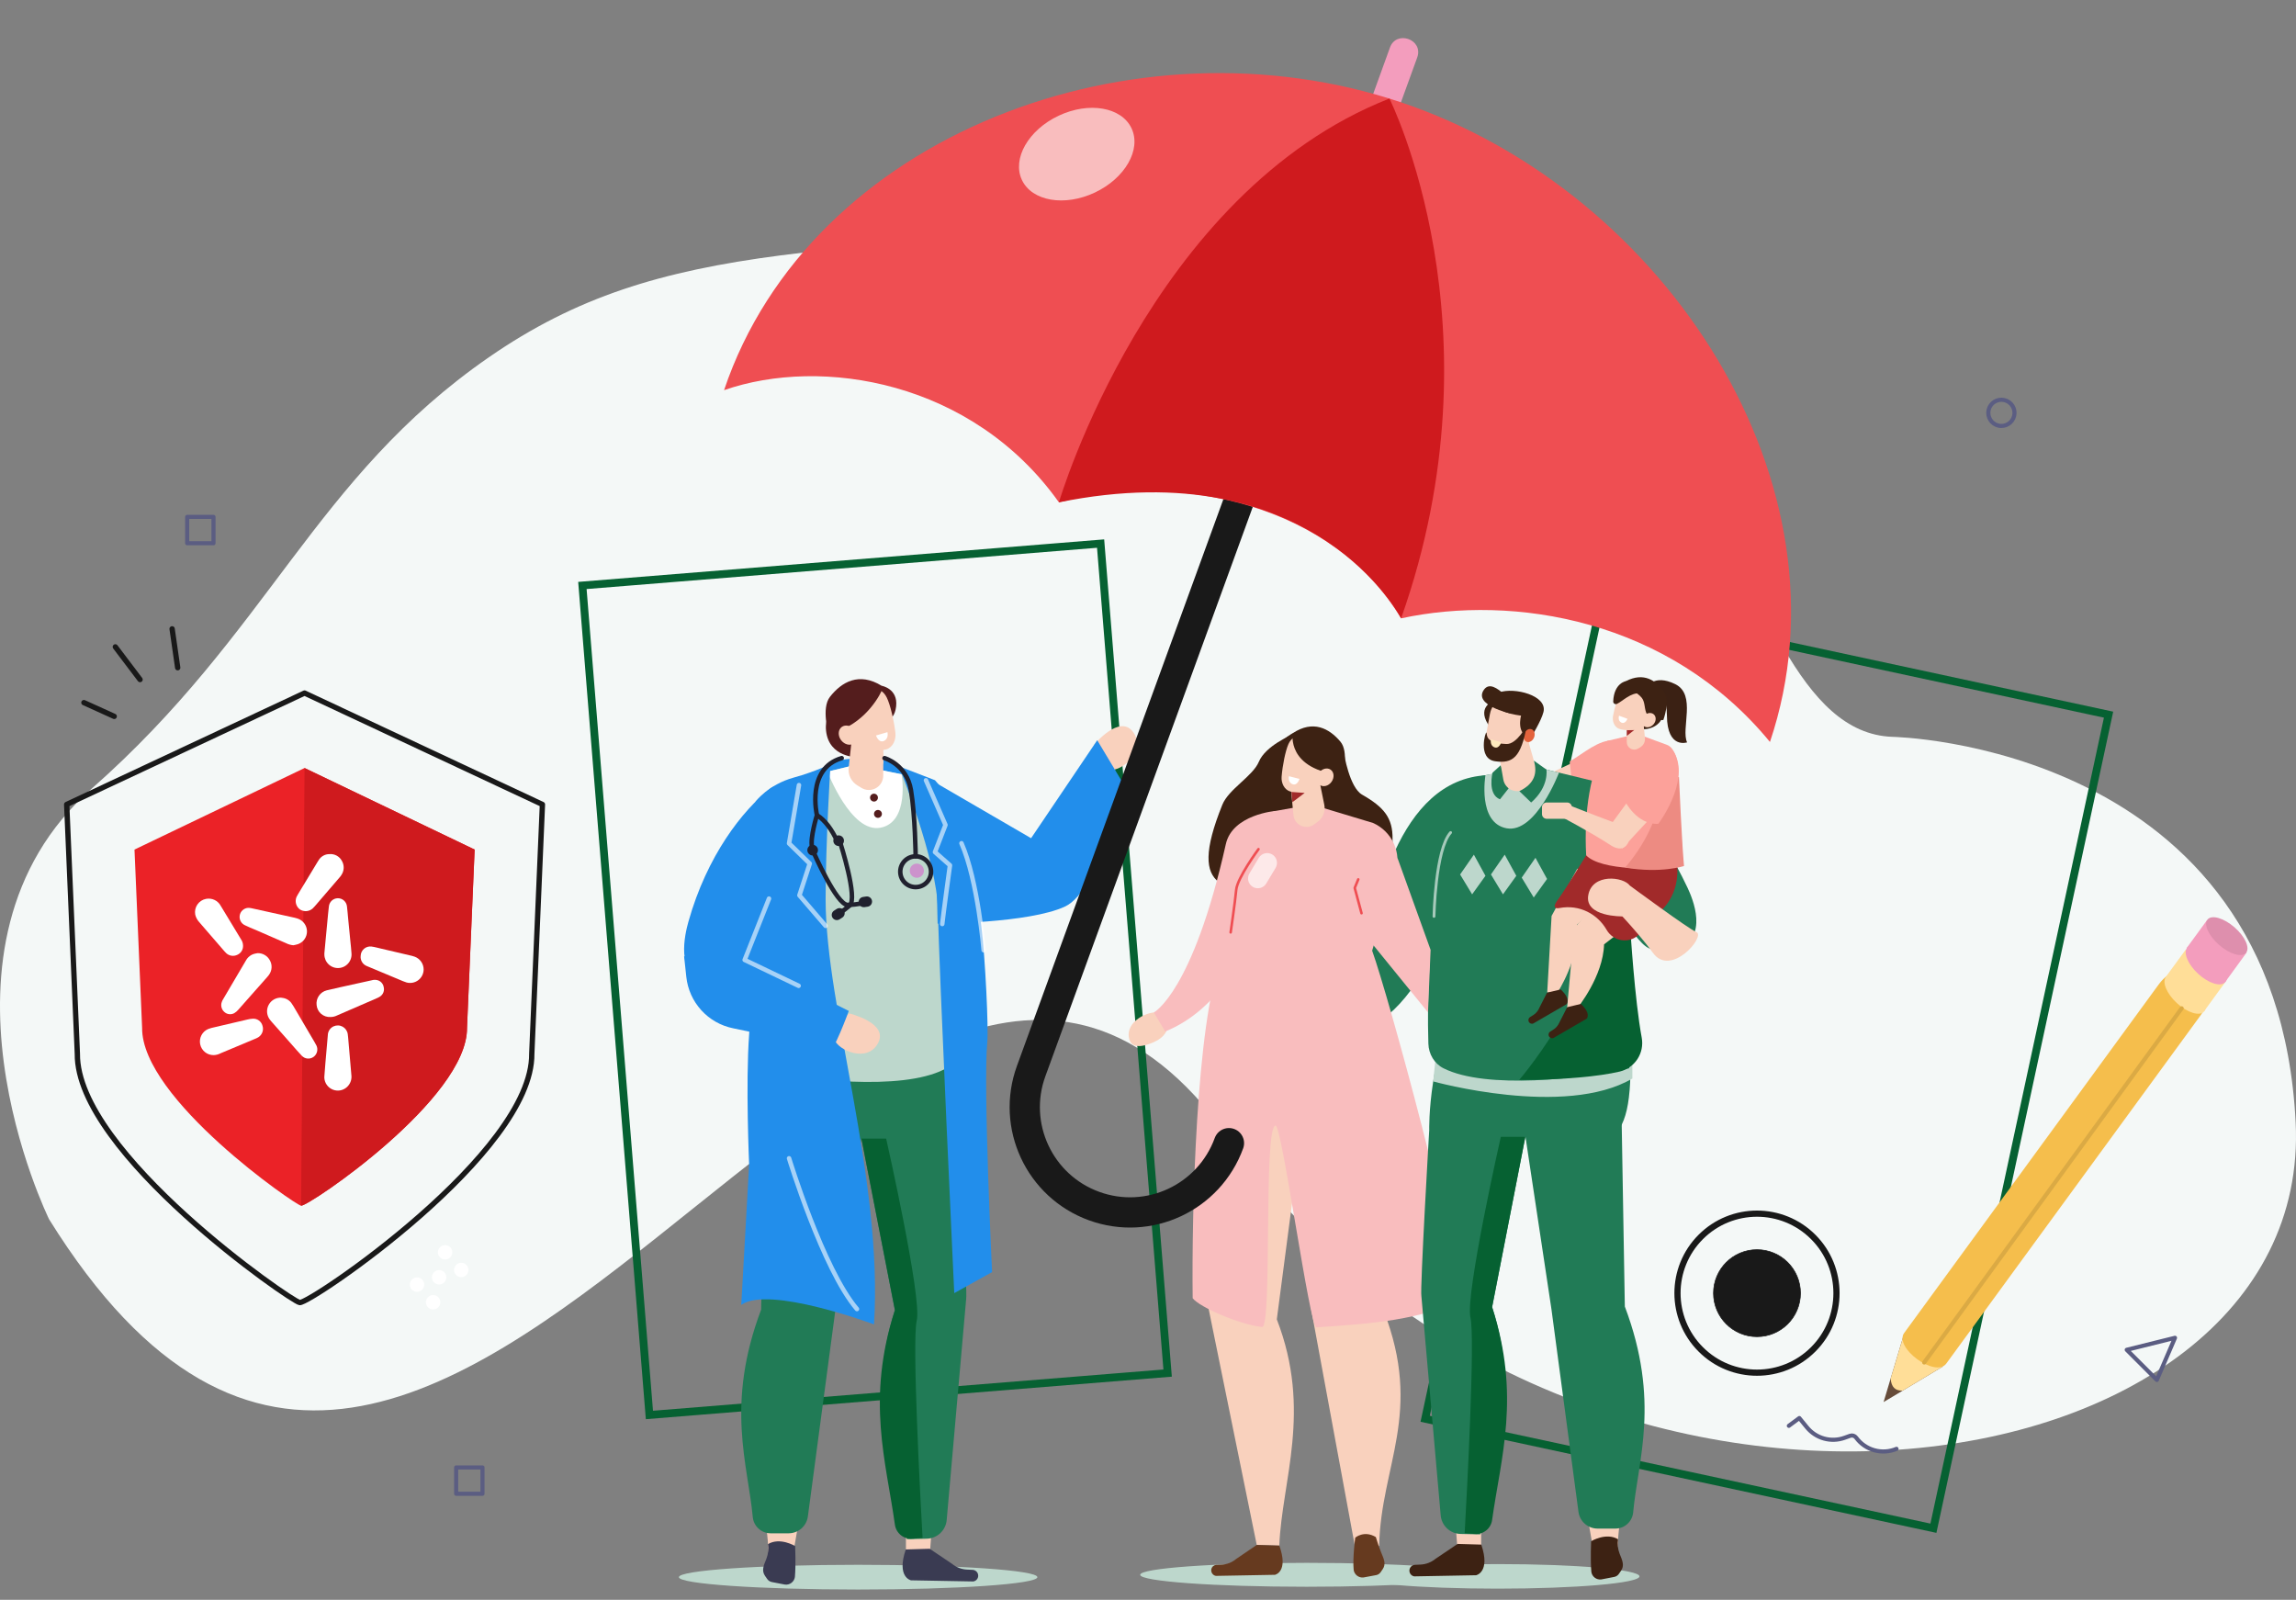 <svg width="244" height="170" viewBox="0 0 244 170" fill="none" xmlns="http://www.w3.org/2000/svg">
<rect x="0" y="0" width="244" height="170" fill="#808080" stroke="none"/>
<g clip-path="url(#clip0_501_2775)">
<path d="M5.218 129.565C5.218 129.565 -9.123 100.427 9.746 83.802C28.614 67.176 33.415 50.794 51.952 37.965C70.488 25.136 88.024 26.929 136.432 22.905C184.841 18.88 181.393 77.59 201.107 78.298C201.107 78.298 241.95 79.003 243.962 119.256C245.975 159.51 167.04 171.334 130.406 120.643C93.772 69.952 47.272 197.197 5.218 129.565Z" fill="#F4F8F7"/>
<path d="M61.892 62.213L116.963 57.762L124.086 145.907L69.014 150.357L61.892 62.213Z" stroke="#066132" stroke-width="0.83"/>
<path d="M151.455 150.763L170.067 64.312L224.081 75.941L205.468 162.392L151.455 150.763Z" stroke="#066132" stroke-width="0.83"/>
<path fill-rule="evenodd" clip-rule="evenodd" d="M116.244 79.165C116.244 79.165 118.979 75.817 120.419 77.787C121.859 79.756 119.233 81.967 118.031 81.787C116.829 81.608 116.244 79.165 116.244 79.165Z" fill="#F9D1BD"/>
<path fill-rule="evenodd" clip-rule="evenodd" d="M95.525 81.426C95.525 81.426 94.494 80.513 92.029 80.562C89.737 80.607 88.723 80.795 88.262 81.184L85.999 84.98L91.932 87.657C91.932 87.657 98.05 85.381 95.525 81.426Z" fill="#228EEB"/>
<path fill-rule="evenodd" clip-rule="evenodd" d="M72.145 167.592C72.145 168.316 80.674 168.905 91.195 168.905C101.717 168.905 110.245 168.321 110.245 167.592C110.245 166.862 101.717 166.278 91.195 166.278C80.674 166.278 72.145 166.869 72.145 167.592Z" fill="#BDD7CC"/>
<path fill-rule="evenodd" clip-rule="evenodd" d="M96.276 165.525H98.781L99.059 161.964L96.276 161.188V165.525Z" fill="#F9D1BD"/>
<path fill-rule="evenodd" clip-rule="evenodd" d="M85.095 160.457L84.3 165.042L81.661 164.91C81.599 163.295 81.412 161.687 81.102 160.101C79.893 153.671 85.095 160.457 85.095 160.457Z" fill="#F9D1BD"/>
<path fill-rule="evenodd" clip-rule="evenodd" d="M93.228 109.701L88.747 139.448L85.854 161.139C85.788 161.634 85.545 162.089 85.169 162.419C84.793 162.748 84.311 162.93 83.811 162.931H81.898C81.422 162.932 80.962 162.754 80.61 162.432C80.258 162.111 80.039 161.669 79.996 161.194C79.494 155.665 77.066 149.271 80.89 139.157L81.232 119.151L88.002 111.228L93.228 109.701Z" fill="#217B56"/>
<path fill-rule="evenodd" clip-rule="evenodd" d="M84.501 164.287C84.501 164.287 84.591 166.243 84.476 167.577C84.44 167.823 84.308 168.045 84.11 168.195C83.912 168.346 83.662 168.412 83.416 168.38L82.04 168.114C81.839 168.079 81.659 167.967 81.54 167.8C81.472 167.703 81.394 167.581 81.305 167.462C80.914 166.896 81.146 166.367 81.451 165.62C81.64 165.13 81.698 164.599 81.617 164.079C82.896 163.314 84.501 164.287 84.501 164.287Z" fill="#3A3B52"/>
<path fill-rule="evenodd" clip-rule="evenodd" d="M83.994 104.119L97.894 104.697C102.041 111.739 101.835 120.266 101.835 120.266C101.835 120.266 102.836 137.345 102.674 138.059L100.607 161.52C100.56 162.054 100.317 162.552 99.925 162.919C99.534 163.285 99.021 163.494 98.485 163.506L96.38 163.552C95.63 156.278 91.772 149.476 95.1 139.217L91.545 120.993C86.815 120.896 81.387 124.557 80.456 116.778C79.394 107.888 83.994 104.119 83.994 104.119Z" fill="#217B56"/>
<path fill-rule="evenodd" clip-rule="evenodd" d="M98.796 164.574L101.157 166.163C101.61 166.54 102.174 166.758 102.763 166.787L103.363 166.815C103.494 166.821 103.619 166.868 103.722 166.95C103.824 167.031 103.898 167.143 103.933 167.269V167.269C103.957 167.353 103.962 167.441 103.95 167.527C103.937 167.613 103.907 167.695 103.86 167.769C103.814 167.842 103.753 167.905 103.68 167.953C103.608 168.002 103.526 168.034 103.441 168.049L96.813 167.928C96.813 167.928 95.25 167.613 96.259 164.648L98.796 164.574Z" fill="#3A3B52"/>
<path fill-rule="evenodd" clip-rule="evenodd" d="M97.423 140.334C96.912 142.458 97.808 159.259 98.043 163.426L96.958 163.508C96.518 163.542 96.082 163.408 95.737 163.132C95.393 162.856 95.167 162.459 95.104 162.022C94.174 155.321 92.021 148.716 95.104 139.217L91.55 120.993H94.173C94.173 120.993 98.006 137.926 97.423 140.334Z" fill="#066132"/>
<path fill-rule="evenodd" clip-rule="evenodd" d="M97.351 82.578L91.501 81.435L90.432 81.393L83.532 83.072C82.487 83.494 81.633 84.284 81.13 85.292C80.627 86.3 80.51 87.457 80.8 88.546L83.168 97.395C81.105 102.619 80.613 108.125 80.419 113.646C85.539 114.79 95.752 115.94 100.304 113.652C101.295 113.154 101.898 112.124 101.931 111.016C102.241 100.427 100.834 89.663 97.351 82.578Z" fill="#BDD7CC"/>
<path fill-rule="evenodd" clip-rule="evenodd" d="M95.817 82.278C95.817 82.278 96.693 87.365 93.559 87.957C90.426 88.548 87.939 81.999 87.939 81.999L90.306 81.426L93.595 81.816L95.817 82.278Z" fill="white"/>
<path fill-rule="evenodd" clip-rule="evenodd" d="M91.134 80.467C91.134 80.467 88.099 80.524 87.787 77.658C87.474 74.793 90.728 74.405 90.728 74.405L91.134 80.467Z" fill="#541D1D"/>
<path fill-rule="evenodd" clip-rule="evenodd" d="M93.883 77.889C93.883 77.889 93.87 80.376 93.861 82.434C93.86 82.704 93.787 82.968 93.65 83.2C93.513 83.432 93.316 83.623 93.081 83.754C92.845 83.885 92.579 83.951 92.31 83.946C92.041 83.94 91.778 83.863 91.548 83.722L91.105 83.45C90.791 83.257 90.538 82.98 90.376 82.649C90.213 82.318 90.148 81.948 90.188 81.582C90.398 79.665 90.78 76.176 90.78 76.176L93.883 77.889V77.889Z" fill="#F9D1BD"/>
<path fill-rule="evenodd" clip-rule="evenodd" d="M93.873 79.993L93.867 81.184L92.324 79.94L93.873 79.993Z" fill="#F9D1BD"/>
<path fill-rule="evenodd" clip-rule="evenodd" d="M93.696 72.872C93.696 72.872 95.448 73.164 95.234 75.062C95.02 76.96 93.561 76.635 93.561 76.635L93.696 72.872Z" fill="#541D1D"/>
<path fill-rule="evenodd" clip-rule="evenodd" d="M89.298 75.658C89.194 75.324 89.227 74.962 89.389 74.652C89.551 74.342 89.829 74.11 90.163 74.005L92.583 73.248C93.278 73.029 93.913 73.46 94.235 74.113C94.616 74.884 95.016 76.605 95.156 77.89C95.234 78.614 94.891 79.411 94.196 79.628C93.454 79.86 91.009 79.847 90.379 78.59C89.901 77.631 89.618 76.681 89.298 75.658V75.658Z" fill="#F9D1BD"/>
<path fill-rule="evenodd" clip-rule="evenodd" d="M88.05 77.951C88.05 77.951 87.264 75.251 88.196 74.054C89.449 72.448 91.298 71.398 93.695 72.872C93.737 72.956 93.758 73.048 93.758 73.141C93.758 73.234 93.737 73.326 93.695 73.409C93.164 74.556 91.339 77.328 88.049 77.951H88.05Z" fill="#541D1D"/>
<path fill-rule="evenodd" clip-rule="evenodd" d="M89.39 78.66C89.755 79.136 90.367 79.279 90.76 78.978C91.153 78.677 91.179 78.048 90.816 77.572C90.453 77.096 89.84 76.955 89.445 77.255C89.051 77.556 89.026 78.182 89.39 78.66Z" fill="#F9D1BD"/>
<path fill-rule="evenodd" clip-rule="evenodd" d="M94.31 77.8L93.096 78.153C93.096 78.153 93.36 78.976 93.924 78.737C94.488 78.498 94.31 77.8 94.31 77.8Z" fill="white"/>
<path fill-rule="evenodd" clip-rule="evenodd" d="M92.461 84.757C92.461 84.84 92.486 84.921 92.532 84.99C92.578 85.059 92.643 85.113 92.72 85.145C92.797 85.177 92.881 85.185 92.963 85.169C93.044 85.152 93.119 85.112 93.177 85.054C93.236 84.995 93.276 84.92 93.292 84.839C93.308 84.757 93.3 84.673 93.268 84.596C93.237 84.52 93.183 84.454 93.114 84.408C93.045 84.362 92.964 84.337 92.881 84.337C92.769 84.337 92.663 84.382 92.584 84.46C92.505 84.539 92.461 84.646 92.461 84.757Z" fill="#541D1D"/>
<path d="M93.302 86.907C93.533 86.907 93.721 86.719 93.721 86.488C93.721 86.256 93.533 86.068 93.302 86.068C93.07 86.068 92.882 86.256 92.882 86.488C92.882 86.719 93.07 86.907 93.302 86.907Z" fill="#541D1D"/>
<path fill-rule="evenodd" clip-rule="evenodd" d="M88.261 81.184C88.261 81.184 87.74 89.57 87.74 95.573C87.74 107.095 93.881 125.334 92.88 140.733C92.88 140.733 81.675 136.552 78.774 138.661L79.612 123.749C79.612 123.749 79.228 115.137 79.612 109.922C79.996 104.708 79.852 95.956 79.852 95.956L80.297 85.176C80.297 85.176 81.649 83.374 84.333 82.632C86.753 81.962 88.261 81.184 88.261 81.184Z" fill="#228EEB"/>
<path fill-rule="evenodd" clip-rule="evenodd" d="M95.525 81.426C95.525 81.426 99.613 91.481 99.679 96.753C99.746 102.026 101.411 137.411 101.411 137.411L105.431 135.174C105.431 135.174 104.472 115.413 104.92 110.755C105.062 109.28 104.719 101.909 104.285 98.381C103.348 90.767 101.457 85.103 99.361 82.907L95.525 81.426Z" fill="#228EEB"/>
<path fill-rule="evenodd" clip-rule="evenodd" d="M99.285 83.089L109.576 89.068L116.604 78.658L119.163 82.92C119.163 82.92 117.016 94.572 113.154 96.344C109.293 98.116 99.643 98.148 99.643 98.148L99.285 83.089Z" fill="#228EEB"/>
<path fill-rule="evenodd" clip-rule="evenodd" d="M81.915 83.739C78.888 86.102 75.123 90.957 73.162 97.933C72.801 99.216 71.722 103.611 75.008 104.343L75.928 103.87C77.441 104.381 79.052 104.297 79.869 102.775C81.47 99.773 83.215 94.132 83.818 91.389C86.083 81.062 81.915 83.739 81.915 83.739Z" fill="#228EEB"/>
<path d="M104.537 100.976C104.537 100.976 103.915 93.542 102.177 89.606" stroke="white" stroke-opacity="0.6" stroke-width="0.477" stroke-linecap="round" stroke-linejoin="round"/>
<path d="M84.909 83.427L83.855 89.623L86.054 91.767L84.954 95.141L87.741 98.385" stroke="white" stroke-opacity="0.6" stroke-width="0.477" stroke-linecap="round" stroke-linejoin="round"/>
<path d="M98.402 82.915L100.479 87.659L99.361 90.544L100.955 91.948C100.955 91.948 100.226 97.255 100.135 98.186" stroke="white" stroke-opacity="0.6" stroke-width="0.477" stroke-linecap="round" stroke-linejoin="round"/>
<path d="M86.817 86.62C86.817 86.62 85.649 81.657 89.449 80.562" stroke="#20212E" stroke-width="0.477" stroke-linecap="round" stroke-linejoin="round"/>
<path d="M94.002 80.562C94.002 80.562 96.35 81.222 96.806 83.945C97.262 86.667 97.308 90.989 97.308 90.989" stroke="#20212E" stroke-width="0.477" stroke-linecap="round" stroke-linejoin="round"/>
<path d="M98.64 93.578C99.163 92.842 98.99 91.822 98.255 91.299C97.519 90.776 96.499 90.948 95.976 91.684C95.453 92.42 95.626 93.44 96.361 93.963C97.097 94.486 98.117 94.313 98.64 93.578Z" stroke="#20212E" stroke-width="0.477" stroke-linecap="round" stroke-linejoin="round"/>
<path d="M98.166 92.694C98.262 92.29 98.012 91.884 97.608 91.788C97.203 91.692 96.798 91.942 96.702 92.347C96.606 92.751 96.856 93.157 97.26 93.253C97.665 93.349 98.07 93.099 98.166 92.694Z" fill="#CC93CC"/>
<path d="M89.008 89.448C88.392 88.134 87.676 87.146 86.818 86.62C86.818 86.62 86.068 89.047 86.296 90" stroke="#20212E" stroke-width="0.477" stroke-linecap="round" stroke-linejoin="round"/>
<path d="M86.52 90.881C86.376 90.923 86.222 90.905 86.09 90.833C85.959 90.761 85.861 90.639 85.819 90.495C85.778 90.351 85.795 90.196 85.867 90.065C85.939 89.933 86.061 89.836 86.205 89.794V89.794C86.349 89.752 86.504 89.77 86.635 89.842C86.767 89.915 86.864 90.036 86.907 90.18V90.18C86.948 90.324 86.93 90.479 86.858 90.61C86.786 90.742 86.664 90.839 86.52 90.881V90.881Z" fill="#20212E"/>
<path d="M89.283 89.878C89.139 89.919 88.984 89.901 88.853 89.829C88.722 89.757 88.624 89.635 88.582 89.492V89.492C88.54 89.347 88.558 89.193 88.63 89.061C88.702 88.93 88.824 88.832 88.968 88.79V88.79C89.112 88.749 89.267 88.766 89.398 88.838C89.529 88.911 89.627 89.032 89.669 89.176V89.176C89.711 89.32 89.693 89.475 89.621 89.606C89.549 89.738 89.427 89.835 89.283 89.878V89.878Z" fill="#20212E"/>
<path d="M86.451 90.543C86.451 90.543 88.92 96.178 90.083 96.156C91.246 96.133 91.863 95.918 91.863 95.918" stroke="#20212E" stroke-width="0.477" stroke-linecap="round" stroke-linejoin="round"/>
<path d="M92.208 96.345L91.875 96.395C91.731 96.416 91.585 96.379 91.469 96.292C91.353 96.206 91.275 96.076 91.254 95.933V95.933C91.233 95.79 91.27 95.644 91.356 95.527C91.443 95.411 91.572 95.334 91.715 95.312L92.049 95.263C92.192 95.242 92.338 95.279 92.454 95.365C92.571 95.452 92.648 95.581 92.67 95.724C92.69 95.868 92.653 96.013 92.567 96.13C92.481 96.246 92.352 96.324 92.208 96.345V96.345Z" fill="#20212E"/>
<path d="M89.314 89.606C89.314 89.606 91.188 95.465 90.301 96.217C89.413 96.969 89.263 96.972 89.263 96.972" stroke="#20212E" stroke-width="0.477" stroke-linecap="round" stroke-linejoin="round"/>
<path d="M89.23 97.685L89.514 97.504C89.636 97.425 89.722 97.301 89.753 97.16C89.784 97.018 89.758 96.87 89.68 96.747V96.747C89.601 96.626 89.478 96.54 89.336 96.509C89.194 96.478 89.046 96.504 88.924 96.582L88.64 96.764C88.518 96.843 88.432 96.966 88.401 97.108C88.37 97.25 88.397 97.398 88.474 97.52V97.52C88.553 97.642 88.677 97.728 88.818 97.759C88.96 97.79 89.108 97.763 89.23 97.685V97.685Z" fill="#20212E"/>
<path d="M83.855 123.084C83.855 123.084 87.462 134.88 91.07 139.102" stroke="white" stroke-opacity="0.6" stroke-width="0.477" stroke-linecap="round" stroke-linejoin="round"/>
<path fill-rule="evenodd" clip-rule="evenodd" d="M90.244 107.689C90.244 107.689 94.456 108.679 93.318 110.836C92.18 112.994 89.038 111.604 88.672 110.445C88.306 109.286 90.244 107.689 90.244 107.689Z" fill="#F9D1BD"/>
<path fill-rule="evenodd" clip-rule="evenodd" d="M77.336 100.976L90.202 107.423C90.202 107.423 88.512 112.062 88.05 111.741C87.748 111.53 82.817 110.258 77.911 109.268C76.609 109.005 75.425 108.334 74.531 107.352C73.636 106.371 73.078 105.13 72.936 103.809L72.701 101.623L77.336 100.976Z" fill="#228EEB"/>
<path d="M81.723 95.488L79.137 102.004L84.873 104.753" stroke="white" stroke-opacity="0.6" stroke-width="0.477" stroke-linecap="round" stroke-linejoin="round"/>
<path d="M214.047 44.19C214.223 43.442 213.76 42.693 213.012 42.516C212.264 42.339 211.514 42.803 211.337 43.551C211.161 44.299 211.624 45.049 212.372 45.225C213.12 45.402 213.87 44.938 214.047 44.19Z" stroke="#5B5D82" stroke-width="0.438" stroke-linecap="round" stroke-linejoin="round"/>
<path d="M51.273 155.935H48.477V158.73H51.273V155.935Z" stroke="#5B5D82" stroke-width="0.438" stroke-linecap="round" stroke-linejoin="round"/>
<path d="M226.012 143.433L231.141 142.158L229.214 146.635L226.012 143.433Z" stroke="#5B5D82" stroke-width="0.438" stroke-linecap="round" stroke-linejoin="round"/>
<path fill-rule="evenodd" clip-rule="evenodd" d="M142.832 80.07C142.832 80.07 143.402 83.669 144.752 84.441C147.068 85.763 148.025 86.906 147.988 89.163C147.929 92.774 150.902 91.927 148.96 96.585C147.769 99.441 141.264 95.599 137.195 95.187C130.418 94.5 125.982 95.252 129.896 85.522C130.572 83.843 133.139 82.485 133.782 80.943C134.488 79.253 137.257 78.1 137.257 78.1L142.832 80.07Z" fill="#3D2213"/>
<path fill-rule="evenodd" clip-rule="evenodd" d="M124 108.691C124.236 109.447 123.731 110.236 122.67 110.715C121.61 111.194 120.303 111.518 120.008 110.418C119.498 108.504 122.18 107.327 123.147 107.625C123.463 107.718 123.88 108.303 124 108.691Z" fill="#F9D1BD"/>
<path fill-rule="evenodd" clip-rule="evenodd" d="M135.559 86.171C135.559 86.171 135.365 104.885 123.83 109.609L122.62 107.585C122.62 107.585 126.739 105.464 130.271 89.699C130.976 86.542 135.559 86.171 135.559 86.171Z" fill="#F9BDBE"/>
<path d="M159.155 168.812C167.48 168.812 174.229 168.228 174.229 167.508C174.229 166.787 167.48 166.203 159.155 166.203C150.831 166.203 144.082 166.787 144.082 167.508C144.082 168.228 150.831 168.812 159.155 168.812Z" fill="#BDD7CC"/>
<path d="M138.868 168.612C148.644 168.612 156.569 168.043 156.569 167.341C156.569 166.639 148.644 166.071 138.868 166.071C129.093 166.071 121.168 166.639 121.168 167.341C121.168 168.043 129.093 168.612 138.868 168.612Z" fill="#BDD7CC"/>
<path fill-rule="evenodd" clip-rule="evenodd" d="M158.018 82.378C148.649 82.812 145.744 96.107 144.629 104.532C144.534 105.248 143.228 107.581 143.826 108.126C148.925 112.772 157.926 89.927 157.926 89.927L158.018 82.378Z" fill="#217B56"/>
<path fill-rule="evenodd" clip-rule="evenodd" d="M134.726 110.51L139.403 139.461L144.001 164.376L146.566 164.269C146.747 155.682 151.268 150.152 147.034 139.242L146.488 119.793L139.822 112.037L134.726 110.51Z" fill="#F9D1BD"/>
<path fill-rule="evenodd" clip-rule="evenodd" d="M144.09 106.926L130.964 107.474C127.461 114.148 128.168 122.23 128.168 122.23C128.168 122.23 128.25 138.421 128.446 139.095L133.555 164.167L135.954 164.24C136.225 157.345 139.458 149.919 135.689 140.195L137.955 122.923C142.428 122.83 147.787 126.301 148.2 118.928C148.675 110.496 144.09 106.926 144.09 106.926Z" fill="#F9D1BD"/>
<path fill-rule="evenodd" clip-rule="evenodd" d="M137.385 77.908C137.385 77.908 133.722 79.775 135.376 83.317C137.031 86.859 137.751 84.201 137.751 84.201C137.751 84.201 139.184 79.249 137.385 77.908Z" fill="#3D2213"/>
<path fill-rule="evenodd" clip-rule="evenodd" d="M135.558 86.171L138.418 85.66L139.958 85.654L145.911 87.448C146.887 87.88 147.672 88.653 148.118 89.623C148.563 90.594 148.639 91.693 148.33 92.715L145.821 101.018C147.615 106.023 154.989 133.086 155.008 138.315C150.512 140.228 146.183 140.65 139.899 141.045C139.174 141.09 136.245 119.593 135.559 119.605C134.241 119.629 135.229 141.117 134.125 141.006C131.797 140.773 127.478 138.913 126.747 137.952C126.638 128.919 127.101 108.701 129.784 101.845C130.149 100.916 130.199 89.552 131.979 88.464C132.575 88.108 134.871 86.283 135.558 86.171Z" fill="#F9BDBE"/>
<path fill-rule="evenodd" clip-rule="evenodd" d="M137.06 82.465C137.06 82.465 137.279 84.732 137.457 86.61C137.48 86.856 137.569 87.091 137.713 87.291C137.858 87.491 138.053 87.649 138.278 87.749C138.504 87.849 138.752 87.887 138.997 87.86C139.242 87.833 139.476 87.741 139.674 87.593L140.056 87.308C140.327 87.106 140.535 86.832 140.655 86.516C140.776 86.201 140.804 85.858 140.737 85.527L139.749 80.643L137.06 82.467V82.465Z" fill="#F9D1BD"/>
<path fill-rule="evenodd" clip-rule="evenodd" d="M138.316 83.437C138.316 83.437 139.572 83.891 140.297 83.588C140.297 83.588 139.202 84.868 138.07 84.688L138.316 83.437Z" fill="#F9D1BD"/>
<path fill-rule="evenodd" clip-rule="evenodd" d="M141.497 80.324C141.582 80.015 141.541 79.684 141.383 79.406C141.225 79.127 140.963 78.922 140.654 78.837L138.415 78.218C137.771 78.04 137.203 78.452 136.928 79.06C136.603 79.778 136.289 81.367 136.198 82.547C136.148 83.213 136.49 83.934 137.13 84.11C137.817 84.3 140.056 84.215 140.593 83.042C141.003 82.149 141.232 81.27 141.494 80.324H141.497Z" fill="#F9D1BD"/>
<path fill-rule="evenodd" clip-rule="evenodd" d="M142.712 82.386C142.712 82.386 143.349 79.887 142.458 78.821C141.261 77.388 139.539 76.485 137.385 77.908C137.385 77.908 136.64 81.805 142.714 82.386H142.712Z" fill="#3D2213"/>
<path fill-rule="evenodd" clip-rule="evenodd" d="M141.506 83.076C141.189 83.523 140.631 83.672 140.261 83.409C139.892 83.145 139.85 82.57 140.167 82.124C140.485 81.677 141.043 81.528 141.412 81.791C141.782 82.053 141.825 82.629 141.506 83.076Z" fill="#F9D1BD"/>
<path fill-rule="evenodd" clip-rule="evenodd" d="M133.556 164.167L131.349 165.671C130.924 166.029 130.392 166.237 129.837 166.262L129.268 166.288C129.145 166.293 129.027 166.338 128.932 166.415C128.836 166.493 128.768 166.599 128.737 166.718V166.718C128.717 166.798 128.713 166.882 128.727 166.964C128.741 167.045 128.771 167.123 128.816 167.193C128.861 167.262 128.92 167.321 128.989 167.367C129.058 167.412 129.136 167.443 129.218 167.457L135.49 167.342C135.49 167.342 136.966 167.044 135.955 164.237L133.556 164.167Z" fill="#663A1F"/>
<path fill-rule="evenodd" clip-rule="evenodd" d="M137.242 84.155L137.347 85.241L138.652 84.256L137.242 84.155Z" fill="#A12A2A"/>
<path fill-rule="evenodd" clip-rule="evenodd" d="M144.024 163.395C144.024 163.395 143.732 165.54 143.858 166.838C143.898 167.077 144.028 167.292 144.221 167.438C144.414 167.584 144.656 167.651 144.897 167.625L146.231 167.377C146.328 167.362 146.42 167.327 146.503 167.275C146.586 167.224 146.658 167.156 146.715 167.076L146.939 166.749C147.314 166.203 147.085 165.687 146.776 164.958C146.561 164.425 146.372 163.883 146.211 163.331C144.96 162.58 144.024 163.395 144.024 163.395Z" fill="#663A1F"/>
<path fill-rule="evenodd" clip-rule="evenodd" d="M136.975 82.481L138.098 82.767C138.098 82.767 137.879 83.529 137.357 83.327C136.836 83.126 136.975 82.481 136.975 82.481Z" fill="white"/>
<path d="M133.742 90.234C133.742 90.234 131.492 93.283 131.375 94.55C131.259 95.818 130.784 99.076 130.784 99.076" stroke="#EF4E52" stroke-width="0.271" stroke-linecap="round" stroke-linejoin="round"/>
<path d="M144.691 97.039C144.661 96.945 143.969 94.354 143.969 94.354L144.343 93.445" stroke="#EF4E52" stroke-width="0.271" stroke-linecap="round" stroke-linejoin="round"/>
<path fill-rule="evenodd" clip-rule="evenodd" d="M134.565 93.886L135.561 92.226C135.702 91.989 135.744 91.706 135.677 91.438C135.61 91.17 135.44 90.94 135.204 90.797C134.967 90.656 134.684 90.614 134.416 90.681C134.148 90.748 133.918 90.918 133.776 91.154L132.779 92.814C132.638 93.051 132.596 93.334 132.663 93.602C132.73 93.87 132.9 94.1 133.136 94.243V94.243C133.373 94.384 133.656 94.426 133.924 94.359C134.192 94.292 134.422 94.122 134.565 93.886V93.886Z" fill="#FDE9E9"/>
<path fill-rule="evenodd" clip-rule="evenodd" d="M157.406 165.002H154.919L154.644 161.468L157.406 160.697V165.002Z" fill="#F9D1BD"/>
<path fill-rule="evenodd" clip-rule="evenodd" d="M168.503 159.972L169.294 164.523L171.914 164.392C171.976 162.789 172.161 161.193 172.469 159.618C173.666 153.238 168.503 159.972 168.503 159.972Z" fill="#F9D1BD"/>
<path fill-rule="evenodd" clip-rule="evenodd" d="M160.428 109.596L164.875 139.12L167.746 160.651C167.811 161.144 168.054 161.596 168.427 161.923C168.801 162.25 169.281 162.431 169.778 162.431H171.672C172.145 162.43 172.601 162.253 172.95 161.934C173.299 161.615 173.516 161.178 173.56 160.707C174.058 155.219 176.468 148.873 172.674 138.835L172.334 118.982L165.619 111.118L160.428 109.596Z" fill="#217B56"/>
<path fill-rule="evenodd" clip-rule="evenodd" d="M169.092 163.773C169.092 163.773 169.002 165.714 169.116 167.038C169.153 167.282 169.284 167.502 169.481 167.65C169.677 167.799 169.924 167.864 170.169 167.833L171.534 167.569C171.734 167.535 171.913 167.423 172.031 167.257L172.264 166.921C172.652 166.36 172.422 165.836 172.118 165.096C171.929 164.609 171.872 164.08 171.953 163.563C170.685 162.807 169.092 163.773 169.092 163.773Z" fill="#3D2213"/>
<path fill-rule="evenodd" clip-rule="evenodd" d="M169.597 104.057L155.802 104.63C151.685 111.62 151.887 120.082 151.887 120.082C151.887 120.082 150.894 137.035 151.055 137.745L153.106 161.028C153.153 161.558 153.394 162.052 153.782 162.416C154.171 162.78 154.68 162.987 155.212 162.999L157.302 163.045C158.045 155.825 161.874 149.074 158.572 138.891L162.098 120.807C166.793 120.709 172.18 124.344 173.104 116.623C174.162 107.796 169.597 104.057 169.597 104.057Z" fill="#217B56"/>
<path fill-rule="evenodd" clip-rule="evenodd" d="M154.905 164.059L152.562 165.636C152.111 166.01 151.55 166.227 150.965 166.255L150.368 166.282C150.238 166.288 150.113 166.335 150.012 166.416C149.91 166.497 149.837 166.608 149.802 166.733V166.733C149.779 166.816 149.773 166.904 149.786 166.989C149.798 167.074 149.829 167.156 149.875 167.229C149.921 167.302 149.982 167.365 150.053 167.413C150.125 167.461 150.206 167.493 150.291 167.508L156.869 167.387C156.869 167.387 158.42 167.074 157.418 164.132L154.905 164.059Z" fill="#3D2213"/>
<path fill-rule="evenodd" clip-rule="evenodd" d="M156.267 140.002C156.778 142.111 155.885 158.786 155.652 162.92L156.728 163.002C157.165 163.036 157.598 162.903 157.94 162.629C158.282 162.355 158.506 161.961 158.568 161.528C159.492 154.877 161.629 148.321 158.568 138.893L162.099 120.806H159.494C159.494 120.806 155.689 137.61 156.267 140.002Z" fill="#066132"/>
<path fill-rule="evenodd" clip-rule="evenodd" d="M152.605 112.03L152.309 114.915C152.309 114.915 166.308 118.818 173.475 114.605V111.041L152.605 112.03Z" fill="#BDD7CC"/>
<path fill-rule="evenodd" clip-rule="evenodd" d="M170.598 79.425L164.567 82.245L165.126 85.332L171.107 83.412L170.598 79.425Z" fill="#F9D1BD"/>
<path fill-rule="evenodd" clip-rule="evenodd" d="M169.368 82.992C172.961 84.775 176.275 87.835 179.329 94.315C179.891 95.507 181.646 99.617 178.184 100.908L177.125 100.606C175.555 101.373 174.829 100.704 173.745 99.355C171.61 96.699 167.938 92.353 166.918 89.774C163.085 80.075 169.368 82.992 169.368 82.992Z" fill="#217B56"/>
<path fill-rule="evenodd" clip-rule="evenodd" d="M171.49 78.692C169.977 78.534 168.219 80.094 166.818 80.917L167.207 84.543L171.109 82.998L171.49 78.692Z" fill="#FCA19A"/>
<path fill-rule="evenodd" clip-rule="evenodd" d="M156.341 82.675L162.146 81.542L163.209 81.503L170.056 83.164C171.094 83.583 171.942 84.367 172.441 85.369C172.941 86.37 173.056 87.52 172.767 88.6L170.418 97.384C172.461 102.566 172.95 108.033 173.145 113.514C168.065 114.649 157.927 115.791 153.409 113.52C152.426 113.027 151.828 112.003 151.796 110.903C151.487 100.391 152.884 89.709 156.341 82.675Z" fill="#217B56"/>
<path fill-rule="evenodd" clip-rule="evenodd" d="M161.448 114.756C161.448 114.756 172.19 102.323 170.808 90.847L173.263 98.764C173.263 98.764 173.715 106.197 174.471 110.28C174.614 111.065 174.449 111.874 174.013 112.542C173.576 113.209 172.901 113.684 172.125 113.868C170.01 114.372 166.08 114.759 161.448 114.756Z" fill="#066132"/>
<path fill-rule="evenodd" clip-rule="evenodd" d="M170.316 97.725L171.291 92.024L171.675 92.12L171.96 95.983C171.96 95.983 171.836 97.131 170.316 97.725Z" fill="#9E8781"/>
<path d="M166.543 85.274H164.369C164.093 85.274 163.869 85.498 163.869 85.774V86.507C163.869 86.783 164.093 87.007 164.369 87.007H166.543C166.819 87.007 167.043 86.783 167.043 86.507V85.774C167.043 85.498 166.819 85.274 166.543 85.274Z" fill="#F9D1BD"/>
<path fill-rule="evenodd" clip-rule="evenodd" d="M167.615 92.316L164.89 97.329L164.425 105.464H165.52C165.52 105.464 167.887 101.882 167.601 98.238L173.477 92.949L167.615 92.316Z" fill="#F9D1BD"/>
<path fill-rule="evenodd" clip-rule="evenodd" d="M171.989 93.516L167.837 97.984C167.496 98.351 167.286 98.821 167.241 99.321L166.537 107.118H167.632C167.632 107.118 170.373 103.761 170.467 100.349L176.896 95.395L171.989 93.516Z" fill="#F9D1BD"/>
<path fill-rule="evenodd" clip-rule="evenodd" d="M168.564 90.891C168.564 90.891 166.375 94.496 165.649 95.469C165.386 95.823 164.787 96.667 165.742 96.487C167.869 96.087 169.784 97.144 170.731 98.797C171.471 100.088 173.225 100.33 174.234 99.235L176.47 96.804C176.47 96.804 179.061 94.774 178.012 90.685C176.956 86.575 168.564 90.891 168.564 90.891Z" fill="#A12A2A"/>
<path fill-rule="evenodd" clip-rule="evenodd" d="M175.004 73.058C174.993 73.037 175.741 71.583 178.025 72.694C180.309 73.805 178.617 77.467 179.291 78.886C179.291 78.886 177.175 79.616 177.148 76.05C177.121 72.483 175.004 73.058 175.004 73.058Z" fill="#3B2114"/>
<path fill-rule="evenodd" clip-rule="evenodd" d="M174.373 77.495C174.373 77.495 176.463 77.689 176.823 75.728C177.184 73.768 174.96 73.336 174.96 73.336L174.373 77.495Z" fill="#3D2213"/>
<path fill-rule="evenodd" clip-rule="evenodd" d="M170.807 78.728L173.199 78.16H174.456L177.148 79.147C178.233 79.516 178.562 81.926 178.26 82.88L177.716 85.289C178.751 87.501 178.766 89.607 178.865 91.946C175.929 92.5 170.121 92.509 168.565 90.892C168.32 86.214 168.981 81.865 170.807 78.728Z" fill="#FCA19A"/>
<path fill-rule="evenodd" clip-rule="evenodd" d="M172.891 76.468C172.891 76.468 172.885 77.773 172.879 78.855C172.878 78.996 172.915 79.136 172.986 79.258C173.057 79.381 173.159 79.482 173.282 79.552C173.405 79.622 173.544 79.658 173.685 79.657C173.827 79.655 173.965 79.616 174.087 79.543L174.321 79.403C174.487 79.304 174.621 79.159 174.708 78.986C174.795 78.813 174.831 78.619 174.812 78.427C174.712 77.419 174.531 75.584 174.531 75.584L172.891 76.468V76.468Z" fill="#F9D1BD"/>
<path fill-rule="evenodd" clip-rule="evenodd" d="M172.689 92.195C172.689 92.195 177.069 87.461 176.368 82.561L178.428 82.578C178.428 82.578 178.743 89.784 178.963 92.022C178.966 92.024 176.558 92.838 172.689 92.195Z" fill="#ED8B82"/>
<path fill-rule="evenodd" clip-rule="evenodd" d="M172.885 77.573L172.882 78.199L173.699 77.553L172.885 77.573Z" fill="#A12A2A"/>
<path fill-rule="evenodd" clip-rule="evenodd" d="M165.833 86.745C165.833 86.745 169.023 88.408 171.13 89.792C173.319 91.233 173.591 87.989 172.832 87.841C172.192 87.716 166.705 85.545 166.705 85.545L165.833 86.745Z" fill="#F9D1BD"/>
<path fill-rule="evenodd" clip-rule="evenodd" d="M175.953 74.717C176.001 74.596 176.025 74.466 176.023 74.335C176.021 74.204 175.993 74.076 175.941 73.956C175.889 73.836 175.814 73.727 175.72 73.636C175.626 73.545 175.515 73.474 175.393 73.425L173.614 72.722C173.103 72.52 172.601 72.807 172.322 73.281C171.993 73.841 171.596 75.114 171.42 76.073C171.321 76.614 171.535 77.233 172.046 77.436C172.592 77.654 174.433 77.778 174.977 76.865C175.39 76.17 175.655 75.47 175.953 74.717Z" fill="#F9D1BD"/>
<path fill-rule="evenodd" clip-rule="evenodd" d="M176.764 76.514C176.764 76.514 177.506 74.523 176.87 73.572C176.016 72.293 174.681 71.4 172.796 72.377C172.76 72.438 172.739 72.506 172.734 72.576C172.728 72.646 172.74 72.717 172.766 72.782C172.908 73.158 173.996 73.532 174.477 74.156C175.137 75.013 174.253 76.585 176.764 76.514Z" fill="#3D2213"/>
<path fill-rule="evenodd" clip-rule="evenodd" d="M175.717 76.973C175.417 77.311 174.948 77.384 174.668 77.135C174.387 76.887 174.404 76.413 174.704 76.075C175.004 75.737 175.473 75.663 175.753 75.912C176.032 76.16 176.016 76.635 175.717 76.973Z" fill="#F9D1BD"/>
<path fill-rule="evenodd" clip-rule="evenodd" d="M172.06 76.052L172.955 76.385C172.955 76.385 172.71 76.99 172.298 76.779C171.886 76.567 172.06 76.052 172.06 76.052Z" fill="white"/>
<path fill-rule="evenodd" clip-rule="evenodd" d="M171.439 74.532C171.436 74.58 171.446 74.628 171.468 74.671C171.489 74.713 171.522 74.75 171.562 74.777C171.601 74.804 171.647 74.82 171.695 74.823C171.743 74.827 171.791 74.818 171.834 74.798C172.451 74.506 173.294 73.571 174.316 73.672C175.741 73.814 172.801 72.378 172.801 72.378C172.801 72.378 171.523 72.561 171.439 74.532Z" fill="#3D2213"/>
<path fill-rule="evenodd" clip-rule="evenodd" d="M166.546 107.027L165.748 108.596C165.616 108.936 165.376 109.225 165.066 109.417L164.75 109.613C164.681 109.656 164.627 109.719 164.596 109.794C164.565 109.868 164.559 109.951 164.578 110.03C164.591 110.082 164.614 110.131 164.646 110.174C164.679 110.217 164.72 110.252 164.768 110.278C164.815 110.304 164.867 110.32 164.92 110.324C164.974 110.328 165.028 110.321 165.079 110.304L168.625 108.244C168.625 108.244 169.123 107.718 167.998 106.68L166.546 107.027Z" fill="#3D2213"/>
<path fill-rule="evenodd" clip-rule="evenodd" d="M164.405 105.486L163.607 107.055C163.476 107.396 163.236 107.684 162.925 107.877L162.609 108.072C162.54 108.115 162.486 108.178 162.456 108.253C162.425 108.328 162.418 108.41 162.437 108.489V108.489C162.45 108.541 162.473 108.59 162.506 108.633C162.538 108.676 162.58 108.711 162.627 108.737C162.674 108.763 162.726 108.779 162.78 108.783C162.833 108.787 162.887 108.78 162.938 108.763L166.484 106.704C166.484 106.704 166.982 106.177 165.857 105.139L164.405 105.486Z" fill="#3D2213"/>
<path fill-rule="evenodd" clip-rule="evenodd" d="M172.416 97.377C172.416 97.377 168.366 97.45 168.789 95.115C169.211 92.779 172.535 93.144 173.215 94.115C173.896 95.087 172.416 97.377 172.416 97.377Z" fill="#F9D1BD"/>
<path fill-rule="evenodd" clip-rule="evenodd" d="M170.646 95.521C170.646 95.521 173.845 98.739 175.665 101.26C177.563 103.888 181.3 99.474 180.284 99.051C179.428 98.694 173.218 94.112 173.218 94.112L170.646 95.521Z" fill="#F9D1BD"/>
<path fill-rule="evenodd" clip-rule="evenodd" d="M172.402 90.159L177.703 84.433L175.623 81.561L170.807 88.149L172.402 90.159Z" fill="#F9D1BD"/>
<path fill-rule="evenodd" clip-rule="evenodd" d="M176.237 87.542C176.237 87.542 179.486 83.226 178.03 80.171C177.169 78.365 174.631 81.502 174.631 81.502L172.689 85.133C172.689 85.133 173.95 87.67 176.237 87.542Z" fill="#FCA19A"/>
<path fill-rule="evenodd" clip-rule="evenodd" d="M157.861 82.378C157.861 82.378 156.995 87.428 160.101 88.015C163.207 88.603 165.678 82.103 165.678 82.103L163.33 81.534L160.065 81.921L157.861 82.378Z" fill="#BDD7CC"/>
<path d="M152.392 97.377C152.392 97.377 152.533 90.269 154.158 88.468" stroke="white" stroke-opacity="0.6" stroke-width="0.3" stroke-linecap="round" stroke-linejoin="round"/>
<path fill-rule="evenodd" clip-rule="evenodd" d="M157.862 93.065L156.446 95.035L155.168 92.924L156.631 90.818L157.862 93.065Z" fill="#BDD7CC"/>
<path fill-rule="evenodd" clip-rule="evenodd" d="M161.14 93.065L159.724 95.035L158.446 92.924L159.908 90.818L161.14 93.065Z" fill="#BDD7CC"/>
<path fill-rule="evenodd" clip-rule="evenodd" d="M164.408 93.4L162.993 95.37L161.715 93.258L163.177 91.152L164.408 93.4Z" fill="#BDD7CC"/>
<path fill-rule="evenodd" clip-rule="evenodd" d="M148.508 91.152L152.031 100.93L151.755 107.576L145.167 99.476L148.508 91.152Z" fill="#F9BDBE"/>
<path fill-rule="evenodd" clip-rule="evenodd" d="M159.491 81.309L158.615 82.105C158.615 82.105 158.04 84.404 159.406 84.936L160.327 83.768L159.491 81.309Z" fill="#217B56"/>
<path fill-rule="evenodd" clip-rule="evenodd" d="M158.986 78.446C158.986 78.446 159.41 80.848 159.761 82.838C159.807 83.098 159.921 83.342 160.092 83.543C160.263 83.745 160.485 83.897 160.734 83.984C160.983 84.072 161.252 84.092 161.511 84.042C161.771 83.992 162.012 83.874 162.211 83.7C162.343 83.583 162.472 83.471 162.594 83.364C162.866 83.125 163.065 82.815 163.167 82.468C163.269 82.121 163.27 81.752 163.171 81.405C162.65 79.587 161.703 76.274 161.703 76.274L158.986 78.446V78.446Z" fill="#F9D1BD"/>
<path fill-rule="evenodd" clip-rule="evenodd" d="M158.908 74.393C158.908 74.393 156.9 74.977 158.126 76.948C159.351 78.919 158.908 74.393 158.908 74.393Z" fill="#3D2213"/>
<path fill-rule="evenodd" clip-rule="evenodd" d="M158.344 75.846C158.401 75.536 158.521 75.242 158.697 74.98C158.872 74.719 159.098 74.496 159.363 74.325C159.627 74.154 159.924 74.039 160.234 73.987C160.544 73.934 160.862 73.946 161.168 74.021V74.021C161.744 74.163 162.244 74.519 162.566 75.017C162.888 75.515 163.007 76.117 162.899 76.701C162.771 77.397 162.63 78.16 162.507 78.817C162.467 79.038 162.381 79.249 162.256 79.436C162.131 79.622 161.969 79.782 161.781 79.904C161.592 80.026 161.38 80.108 161.158 80.145C160.937 80.183 160.71 80.174 160.491 80.121L159.245 79.815C158.821 79.711 158.453 79.449 158.217 79.083C157.98 78.716 157.893 78.273 157.973 77.844C158.086 77.231 158.219 76.514 158.343 75.84L158.344 75.846Z" fill="#F9D1BD"/>
<path fill-rule="evenodd" clip-rule="evenodd" d="M161.646 76.044C161.646 76.044 161.055 78.093 162.689 78.379C162.689 78.379 163.793 76.614 164.028 75.66C164.466 73.887 160.912 73.013 159.345 73.57C157.777 74.127 158.473 75.637 161.646 76.047V76.044Z" fill="#3D2213"/>
<path fill-rule="evenodd" clip-rule="evenodd" d="M162.778 77.497C162.491 77.378 162.135 77.579 161.984 77.946C161.833 78.312 161.942 78.706 162.23 78.822C162.517 78.937 162.873 78.739 163.024 78.373C163.175 78.006 163.065 77.612 162.778 77.497Z" fill="#E3633D"/>
<path fill-rule="evenodd" clip-rule="evenodd" d="M157.969 77.848C157.883 77.654 156.995 80.608 158.873 80.889C160.751 81.17 161.652 80.492 162.259 77.071C162.259 77.071 161.207 79.103 160.093 79.059C157.765 78.968 158.072 78.08 157.969 77.848V77.848Z" fill="#3D2213"/>
<path fill-rule="evenodd" clip-rule="evenodd" d="M160.481 75.81C160.481 75.81 156.524 74.923 157.707 73.282C158.802 71.764 161.108 75.618 161.787 75.074L160.481 75.81Z" fill="#3D2213"/>
<path fill-rule="evenodd" clip-rule="evenodd" d="M158.448 78.573L159.543 78.87C159.543 78.87 159.319 79.613 158.809 79.408C158.299 79.203 158.448 78.573 158.448 78.573Z" fill="#FFEABD"/>
<path fill-rule="evenodd" clip-rule="evenodd" d="M163.005 80.825L164.342 81.778C164.342 81.778 164.654 83.59 162.718 85.275L161.463 84.07C163.078 83.286 163.407 82.156 163.005 80.825Z" fill="#217B56"/>
<path d="M192.693 143.389C195.992 140.089 195.992 134.74 192.693 131.44C189.393 128.14 184.044 128.14 180.744 131.44C177.444 134.74 177.444 140.089 180.744 143.389C184.044 146.688 189.393 146.688 192.693 143.389Z" stroke="#191919" stroke-width="0.657" stroke-linecap="round" stroke-linejoin="round"/>
<path d="M191.338 137.415C191.338 139.966 189.27 142.035 186.718 142.035C184.167 142.035 182.098 139.966 182.098 137.415C182.098 134.863 184.167 132.795 186.718 132.795C189.27 132.795 191.338 134.863 191.338 137.415Z" fill="#191919" stroke="#191919" stroke-width="0.073"/>
<path fill-rule="evenodd" clip-rule="evenodd" d="M206.472 145.212L200.172 148.986L202.324 141.813L206.472 145.212Z" fill="#664C39"/>
<path fill-rule="evenodd" clip-rule="evenodd" d="M206.474 145.212L202.212 147.767C201.432 147.812 200.986 147.407 200.925 146.484L202.325 141.813L206.474 145.212Z" fill="#FFDE98"/>
<path d="M233.743 103.366C234.971 104.263 235.042 106.276 233.901 107.838L206.836 144.893C205.694 146.455 201.228 143.193 202.37 141.631L229.435 104.574C230.576 103.014 232.514 102.47 233.743 103.366Z" fill="#F5BE4C"/>
<path d="M234.227 107.491C234.715 106.963 234.211 105.704 233.101 104.678C231.992 103.651 230.697 103.247 230.209 103.774C229.722 104.302 230.225 105.561 231.335 106.587C232.444 107.613 233.739 108.018 234.227 107.491Z" fill="#FFDE98"/>
<path fill-rule="evenodd" clip-rule="evenodd" d="M234.22 107.474L236.509 104.326L232.291 100.897L230.131 103.853L234.22 107.474Z" fill="#FFDE98"/>
<path d="M236.481 104.37C236.968 103.843 236.465 102.584 235.355 101.558C234.246 100.531 232.951 100.127 232.463 100.654C231.975 101.182 232.479 102.441 233.589 103.467C234.698 104.493 235.993 104.898 236.481 104.37Z" fill="#F39DBD"/>
<path fill-rule="evenodd" clip-rule="evenodd" d="M236.474 104.354L238.762 101.206L234.545 97.778L232.385 100.733L236.474 104.354Z" fill="#F39DBD"/>
<path d="M238.685 101.252C239.136 100.735 238.59 99.519 237.464 98.538C236.338 97.556 235.06 97.181 234.608 97.698C234.157 98.216 234.704 99.431 235.829 100.413C236.955 101.394 238.234 101.77 238.685 101.252Z" fill="#DE8FAD"/>
<path d="M204.487 144.78L231.848 107.147" stroke="#DBAA44" stroke-width="0.438" stroke-linecap="round" stroke-linejoin="round"/>
<path d="M190.104 151.509L191.218 150.686L192.031 151.68C192.5 152.253 193.135 152.666 193.849 152.864C194.562 153.062 195.319 153.034 196.017 152.784L196.614 152.571C196.727 152.53 196.851 152.527 196.967 152.562C197.082 152.598 197.183 152.67 197.254 152.767C197.732 153.419 198.415 153.892 199.194 154.108C199.972 154.323 200.801 154.27 201.546 153.957V153.957" stroke="#5B5D82" stroke-width="0.438" stroke-linecap="round" stroke-linejoin="round"/>
<path d="M22.688 54.927H19.893V57.722H22.688V54.927Z" stroke="#5B5D82" stroke-width="0.438" stroke-linecap="round" stroke-linejoin="round"/>
<path fill-rule="evenodd" clip-rule="evenodd" d="M141.559 31.042L150.612 6.103C151.297 4.166 148.376 3.175 147.711 5.056C147.711 5.056 143.696 16.158 138.312 31.042H141.559Z" fill="#F39DBD"/>
<path d="M144.514 17.936L109.582 113.818C107.467 119.622 110.459 126.042 116.263 128.157C122.068 130.272 128.488 127.28 130.603 121.476" stroke="#191919" stroke-width="3.215" stroke-linecap="round" stroke-linejoin="round"/>
<path fill-rule="evenodd" clip-rule="evenodd" d="M188.096 78.841C177.365 65.766 160.799 63.133 148.896 65.707C141.692 53.731 125.541 50.013 112.532 53.378C103.363 40.478 87.305 37.839 76.945 41.461C86.105 14.284 120.643 1.351 148.928 10.885C177.212 20.42 197.256 51.664 188.096 78.841Z" fill="#EF4E52"/>
<path fill-rule="evenodd" clip-rule="evenodd" d="M112.532 53.378C112.532 53.378 122.22 20.454 147.656 10.472C147.656 10.472 159.865 34.759 148.897 65.707C148.897 65.707 139.705 47.846 112.532 53.378Z" fill="#CF1A1E"/>
<path d="M116.351 20.46C119.568 18.943 121.314 15.886 120.25 13.632C119.187 11.377 115.718 10.78 112.501 12.297C109.284 13.814 107.539 16.871 108.602 19.126C109.665 21.38 113.135 21.977 116.351 20.46Z" fill="#F9BDBE"/>
<path d="M44.565 135.781C44.709 135.83 44.834 135.92 44.926 136.041C45.017 136.161 45.071 136.306 45.081 136.458C45.09 136.609 45.054 136.759 44.978 136.89C44.902 137.021 44.788 137.126 44.652 137.193C44.516 137.259 44.364 137.284 44.214 137.263C44.063 137.243 43.923 137.179 43.809 137.078C43.696 136.978 43.615 136.846 43.576 136.7C43.538 136.554 43.543 136.399 43.592 136.256C43.659 136.064 43.798 135.906 43.981 135.817C44.163 135.728 44.373 135.715 44.565 135.781V135.781Z" fill="white"/>
<path d="M46.277 137.656C46.42 137.706 46.546 137.796 46.638 137.917C46.729 138.037 46.783 138.182 46.792 138.333C46.802 138.484 46.766 138.635 46.69 138.766C46.614 138.897 46.5 139.002 46.364 139.068C46.228 139.135 46.075 139.159 45.925 139.139C45.775 139.119 45.635 139.054 45.521 138.954C45.408 138.854 45.327 138.722 45.288 138.576C45.249 138.429 45.255 138.275 45.304 138.132C45.37 137.94 45.51 137.782 45.693 137.693C45.875 137.604 46.085 137.591 46.277 137.656V137.656Z" fill="white"/>
<path d="M47.552 132.348C47.695 132.397 47.82 132.488 47.912 132.609C48.004 132.729 48.058 132.874 48.067 133.025C48.076 133.176 48.04 133.327 47.964 133.458C47.888 133.589 47.775 133.694 47.638 133.76C47.502 133.827 47.349 133.851 47.199 133.831C47.049 133.81 46.909 133.746 46.795 133.645C46.682 133.545 46.601 133.413 46.562 133.267C46.524 133.12 46.53 132.966 46.579 132.822C46.645 132.631 46.785 132.473 46.967 132.384C47.15 132.295 47.36 132.282 47.552 132.348V132.348Z" fill="white"/>
<path d="M46.916 135.002C47.059 135.051 47.184 135.142 47.276 135.262C47.368 135.383 47.422 135.528 47.431 135.679C47.441 135.83 47.405 135.98 47.329 136.111C47.252 136.242 47.139 136.347 47.003 136.414C46.867 136.48 46.714 136.505 46.564 136.485C46.414 136.464 46.273 136.4 46.16 136.3C46.047 136.199 45.965 136.068 45.927 135.921C45.888 135.775 45.894 135.62 45.943 135.477C46.009 135.285 46.149 135.127 46.331 135.038C46.514 134.949 46.724 134.936 46.916 135.002V135.002Z" fill="white"/>
<path d="M49.267 134.224C49.41 134.273 49.535 134.364 49.627 134.484C49.719 134.605 49.773 134.75 49.782 134.901C49.791 135.052 49.755 135.203 49.679 135.333C49.603 135.464 49.489 135.57 49.353 135.636C49.217 135.702 49.064 135.727 48.914 135.706C48.764 135.686 48.623 135.621 48.51 135.521C48.397 135.421 48.316 135.289 48.277 135.142C48.239 134.996 48.244 134.841 48.294 134.698C48.36 134.506 48.5 134.349 48.682 134.26C48.864 134.171 49.075 134.158 49.267 134.224V134.224Z" fill="white"/>
<path d="M57.645 85.482L32.366 73.645L7.088 85.482L8.22 111.977C8.116 122.52 31.047 138.347 31.85 138.412C32.996 138.507 56.617 122.521 56.513 111.977L57.645 85.482Z" stroke="#191919" stroke-width="0.566" stroke-linecap="round" stroke-linejoin="round"/>
<path d="M50.441 90.277L32.367 81.611L14.293 90.277L15.103 109.221C15.028 116.76 31.424 128.076 31.998 128.121C32.817 128.189 49.705 116.76 49.631 109.221L50.441 90.277Z" fill="#EB2227"/>
<path d="M31.997 128.121C32.816 128.189 49.704 116.76 49.63 109.221L50.44 90.277L32.366 81.611L31.997 128.121Z" fill="#CF1A1E"/>
<path d="M8.917 74.662L12.137 76.123" stroke="#191919" stroke-width="0.566" stroke-linecap="round" stroke-linejoin="round"/>
<path d="M18.291 66.822L18.884 70.952" stroke="#191919" stroke-width="0.566" stroke-linecap="round" stroke-linejoin="round"/>
<path d="M12.257 68.739L14.883 72.21" stroke="#191919" stroke-width="0.566" stroke-linecap="round" stroke-linejoin="round"/>
<path d="M35.123 108.069C34.76 108.091 34.403 107.971 34.127 107.735C33.851 107.498 33.679 107.163 33.646 106.8C33.604 106.453 33.69 106.103 33.888 105.815C34.086 105.527 34.382 105.321 34.721 105.236C35.226 105.121 35.728 105 36.234 104.888C37.324 104.646 38.413 104.412 39.5 104.167C39.696 104.107 39.906 104.102 40.105 104.152C40.274 104.196 40.427 104.287 40.546 104.415C40.665 104.544 40.744 104.703 40.774 104.876C40.825 105.064 40.815 105.264 40.746 105.446C40.677 105.629 40.552 105.785 40.389 105.892C40.284 105.96 40.172 106.019 40.056 106.068L35.819 107.905C35.603 108.014 35.365 108.07 35.123 108.069Z" fill="white"/>
<path d="M29.95 106.029C30.146 106.043 30.337 106.098 30.511 106.192C30.684 106.285 30.835 106.414 30.955 106.57C31.04 106.683 31.118 106.802 31.188 106.924C31.939 108.198 32.685 109.468 33.428 110.735C33.504 110.855 33.573 110.979 33.633 111.107C33.73 111.315 33.749 111.551 33.69 111.772C33.63 111.993 33.494 112.186 33.307 112.318C33.117 112.449 32.886 112.507 32.656 112.481C32.427 112.455 32.215 112.346 32.06 112.176C31.681 111.776 31.324 111.355 30.961 110.944L28.96 108.683C28.858 108.565 28.749 108.447 28.658 108.32C28.495 108.096 28.399 107.829 28.383 107.553C28.366 107.276 28.429 107 28.564 106.758C28.698 106.516 28.9 106.317 29.144 106.186C29.388 106.055 29.665 105.996 29.941 106.017L29.95 106.029Z" fill="white"/>
<path d="M27.397 101.283C27.662 101.28 27.922 101.351 28.149 101.487C28.376 101.624 28.561 101.82 28.683 102.055C28.811 102.283 28.873 102.542 28.861 102.804C28.85 103.065 28.767 103.318 28.62 103.535C28.549 103.642 28.47 103.743 28.384 103.837C27.363 104.994 26.341 106.149 25.318 107.303C25.197 107.446 25.052 107.568 24.891 107.663C24.724 107.754 24.532 107.79 24.343 107.766C24.154 107.743 23.977 107.66 23.838 107.53C23.695 107.405 23.592 107.239 23.543 107.056C23.494 106.872 23.501 106.678 23.562 106.498C23.596 106.392 23.643 106.29 23.702 106.195C24.509 104.813 25.323 103.431 26.144 102.049C26.239 101.876 26.369 101.724 26.525 101.603C26.681 101.482 26.861 101.395 27.052 101.347C27.17 101.313 27.294 101.301 27.397 101.283Z" fill="white"/>
<path d="M31.179 100.445C30.908 100.423 30.643 100.348 30.401 100.224L27.163 98.813C26.787 98.653 26.409 98.511 26.04 98.323C25.842 98.236 25.679 98.085 25.577 97.894C25.475 97.704 25.439 97.485 25.476 97.272C25.513 97.058 25.62 96.864 25.78 96.719C25.941 96.574 26.145 96.486 26.361 96.471C26.486 96.469 26.611 96.482 26.733 96.51L31.33 97.524C31.424 97.545 31.515 97.573 31.603 97.6C31.89 97.689 32.142 97.865 32.325 98.103C32.508 98.342 32.612 98.631 32.623 98.931C32.632 99.232 32.546 99.528 32.378 99.777C32.209 100.027 31.967 100.217 31.684 100.321C31.519 100.373 31.35 100.414 31.179 100.445Z" fill="white"/>
<path d="M34.472 101.301C34.511 100.856 34.544 100.466 34.584 100.091C34.678 99.082 34.773 98.08 34.868 97.085C34.892 96.834 34.92 96.586 34.95 96.335C34.969 96.095 35.078 95.872 35.253 95.708C35.428 95.544 35.658 95.451 35.898 95.448C36.139 95.445 36.371 95.531 36.551 95.69C36.731 95.849 36.845 96.069 36.872 96.307C36.926 96.713 36.95 97.121 36.99 97.518C37.072 98.362 37.156 99.207 37.238 100.051C37.277 100.457 37.329 100.862 37.35 101.262C37.372 101.457 37.354 101.654 37.297 101.842C37.24 102.029 37.146 102.203 37.02 102.353C36.893 102.503 36.738 102.626 36.562 102.714C36.387 102.802 36.196 102.853 36 102.864C35.804 102.876 35.608 102.848 35.424 102.781C35.24 102.714 35.071 102.611 34.928 102.476C34.785 102.342 34.671 102.181 34.592 102.001C34.514 101.821 34.473 101.627 34.472 101.431V101.301Z" fill="white"/>
<path d="M45.021 103.029C45.018 103.249 44.964 103.464 44.865 103.66C44.766 103.855 44.623 104.026 44.448 104.158C44.273 104.29 44.07 104.38 43.855 104.422C43.639 104.464 43.417 104.457 43.206 104.4C43.071 104.359 42.938 104.311 42.809 104.255L39.235 102.76C39.15 102.724 39.059 102.69 38.974 102.651C38.761 102.566 38.581 102.412 38.465 102.213C38.348 102.015 38.3 101.784 38.33 101.555C38.335 101.414 38.37 101.275 38.432 101.147C38.495 101.02 38.582 100.907 38.691 100.815C38.799 100.724 38.925 100.655 39.06 100.615C39.196 100.575 39.339 100.563 39.48 100.581C39.834 100.629 40.185 100.729 40.536 100.811L43.79 101.573C43.892 101.598 43.994 101.629 44.092 101.667C44.367 101.774 44.602 101.961 44.768 102.204C44.934 102.447 45.022 102.735 45.021 103.029V103.029Z" fill="white"/>
<path d="M35.007 90.76C35.274 90.736 35.541 90.791 35.776 90.918C36.011 91.045 36.204 91.238 36.33 91.474C36.466 91.705 36.533 91.97 36.524 92.238C36.514 92.507 36.428 92.766 36.276 92.987C36.207 93.095 36.129 93.196 36.042 93.29L33.455 96.298C33.382 96.38 33.306 96.459 33.228 96.537C33.045 96.699 32.814 96.797 32.571 96.817C32.327 96.836 32.084 96.775 31.878 96.643C31.673 96.494 31.526 96.279 31.461 96.035C31.395 95.79 31.415 95.531 31.518 95.299C31.571 95.185 31.633 95.075 31.702 94.969L33.73 91.616L33.857 91.416C33.974 91.215 34.142 91.049 34.344 90.934C34.546 90.818 34.775 90.758 35.007 90.76V90.76Z" fill="white"/>
<path d="M34.472 114.367C34.511 113.867 34.545 113.413 34.581 112.959C34.666 111.973 34.76 110.989 34.838 110.002C34.841 109.805 34.9 109.613 35.007 109.447C35.114 109.281 35.265 109.148 35.444 109.064C35.596 108.994 35.762 108.96 35.93 108.965C36.097 108.97 36.261 109.015 36.409 109.095C36.556 109.176 36.682 109.29 36.778 109.428C36.873 109.566 36.934 109.724 36.957 109.891C36.993 110.157 37.014 110.423 37.035 110.69L37.338 114.209C37.37 114.436 37.35 114.667 37.278 114.885C37.206 115.102 37.085 115.3 36.923 115.462C36.727 115.661 36.476 115.798 36.202 115.857C35.928 115.915 35.643 115.892 35.382 115.791C35.121 115.69 34.896 115.514 34.733 115.287C34.57 115.059 34.477 114.789 34.466 114.509C34.465 114.462 34.467 114.414 34.472 114.367V114.367Z" fill="white"/>
<path d="M22.711 112.118C22.375 112.124 22.048 112.012 21.786 111.803C21.524 111.593 21.343 111.299 21.274 110.97C21.205 110.642 21.253 110.3 21.409 110.003C21.565 109.706 21.82 109.472 22.13 109.343C22.351 109.261 22.579 109.197 22.811 109.152C23.973 108.876 25.136 108.603 26.3 108.335C26.484 108.289 26.671 108.26 26.86 108.25C27.091 108.235 27.319 108.3 27.508 108.434C27.695 108.568 27.831 108.763 27.892 108.986C27.969 109.213 27.966 109.459 27.884 109.684C27.803 109.909 27.648 110.1 27.445 110.226C27.322 110.298 27.193 110.359 27.06 110.408C25.849 110.916 24.639 111.419 23.449 111.921C23.221 112.042 22.969 112.11 22.711 112.118V112.118Z" fill="white"/>
<path d="M25.828 100.475C25.84 100.681 25.788 100.886 25.68 101.062C25.571 101.238 25.412 101.376 25.223 101.459C25.032 101.553 24.818 101.587 24.608 101.557C24.397 101.526 24.201 101.433 24.045 101.289C23.974 101.226 23.909 101.157 23.849 101.083L21.155 97.969C20.955 97.746 20.815 97.476 20.746 97.185C20.679 96.81 20.763 96.424 20.98 96.111C21.196 95.798 21.528 95.584 21.902 95.514C22.207 95.456 22.522 95.497 22.802 95.63C23.081 95.763 23.311 95.983 23.458 96.256C24.169 97.445 24.893 98.629 25.61 99.809C25.748 100.004 25.824 100.236 25.828 100.475V100.475Z" fill="white"/>
</g>
<defs>
<clipPath id="clip0_501_2775">
<rect width="244" height="170" fill="white"/>
</clipPath>
</defs>
</svg>
